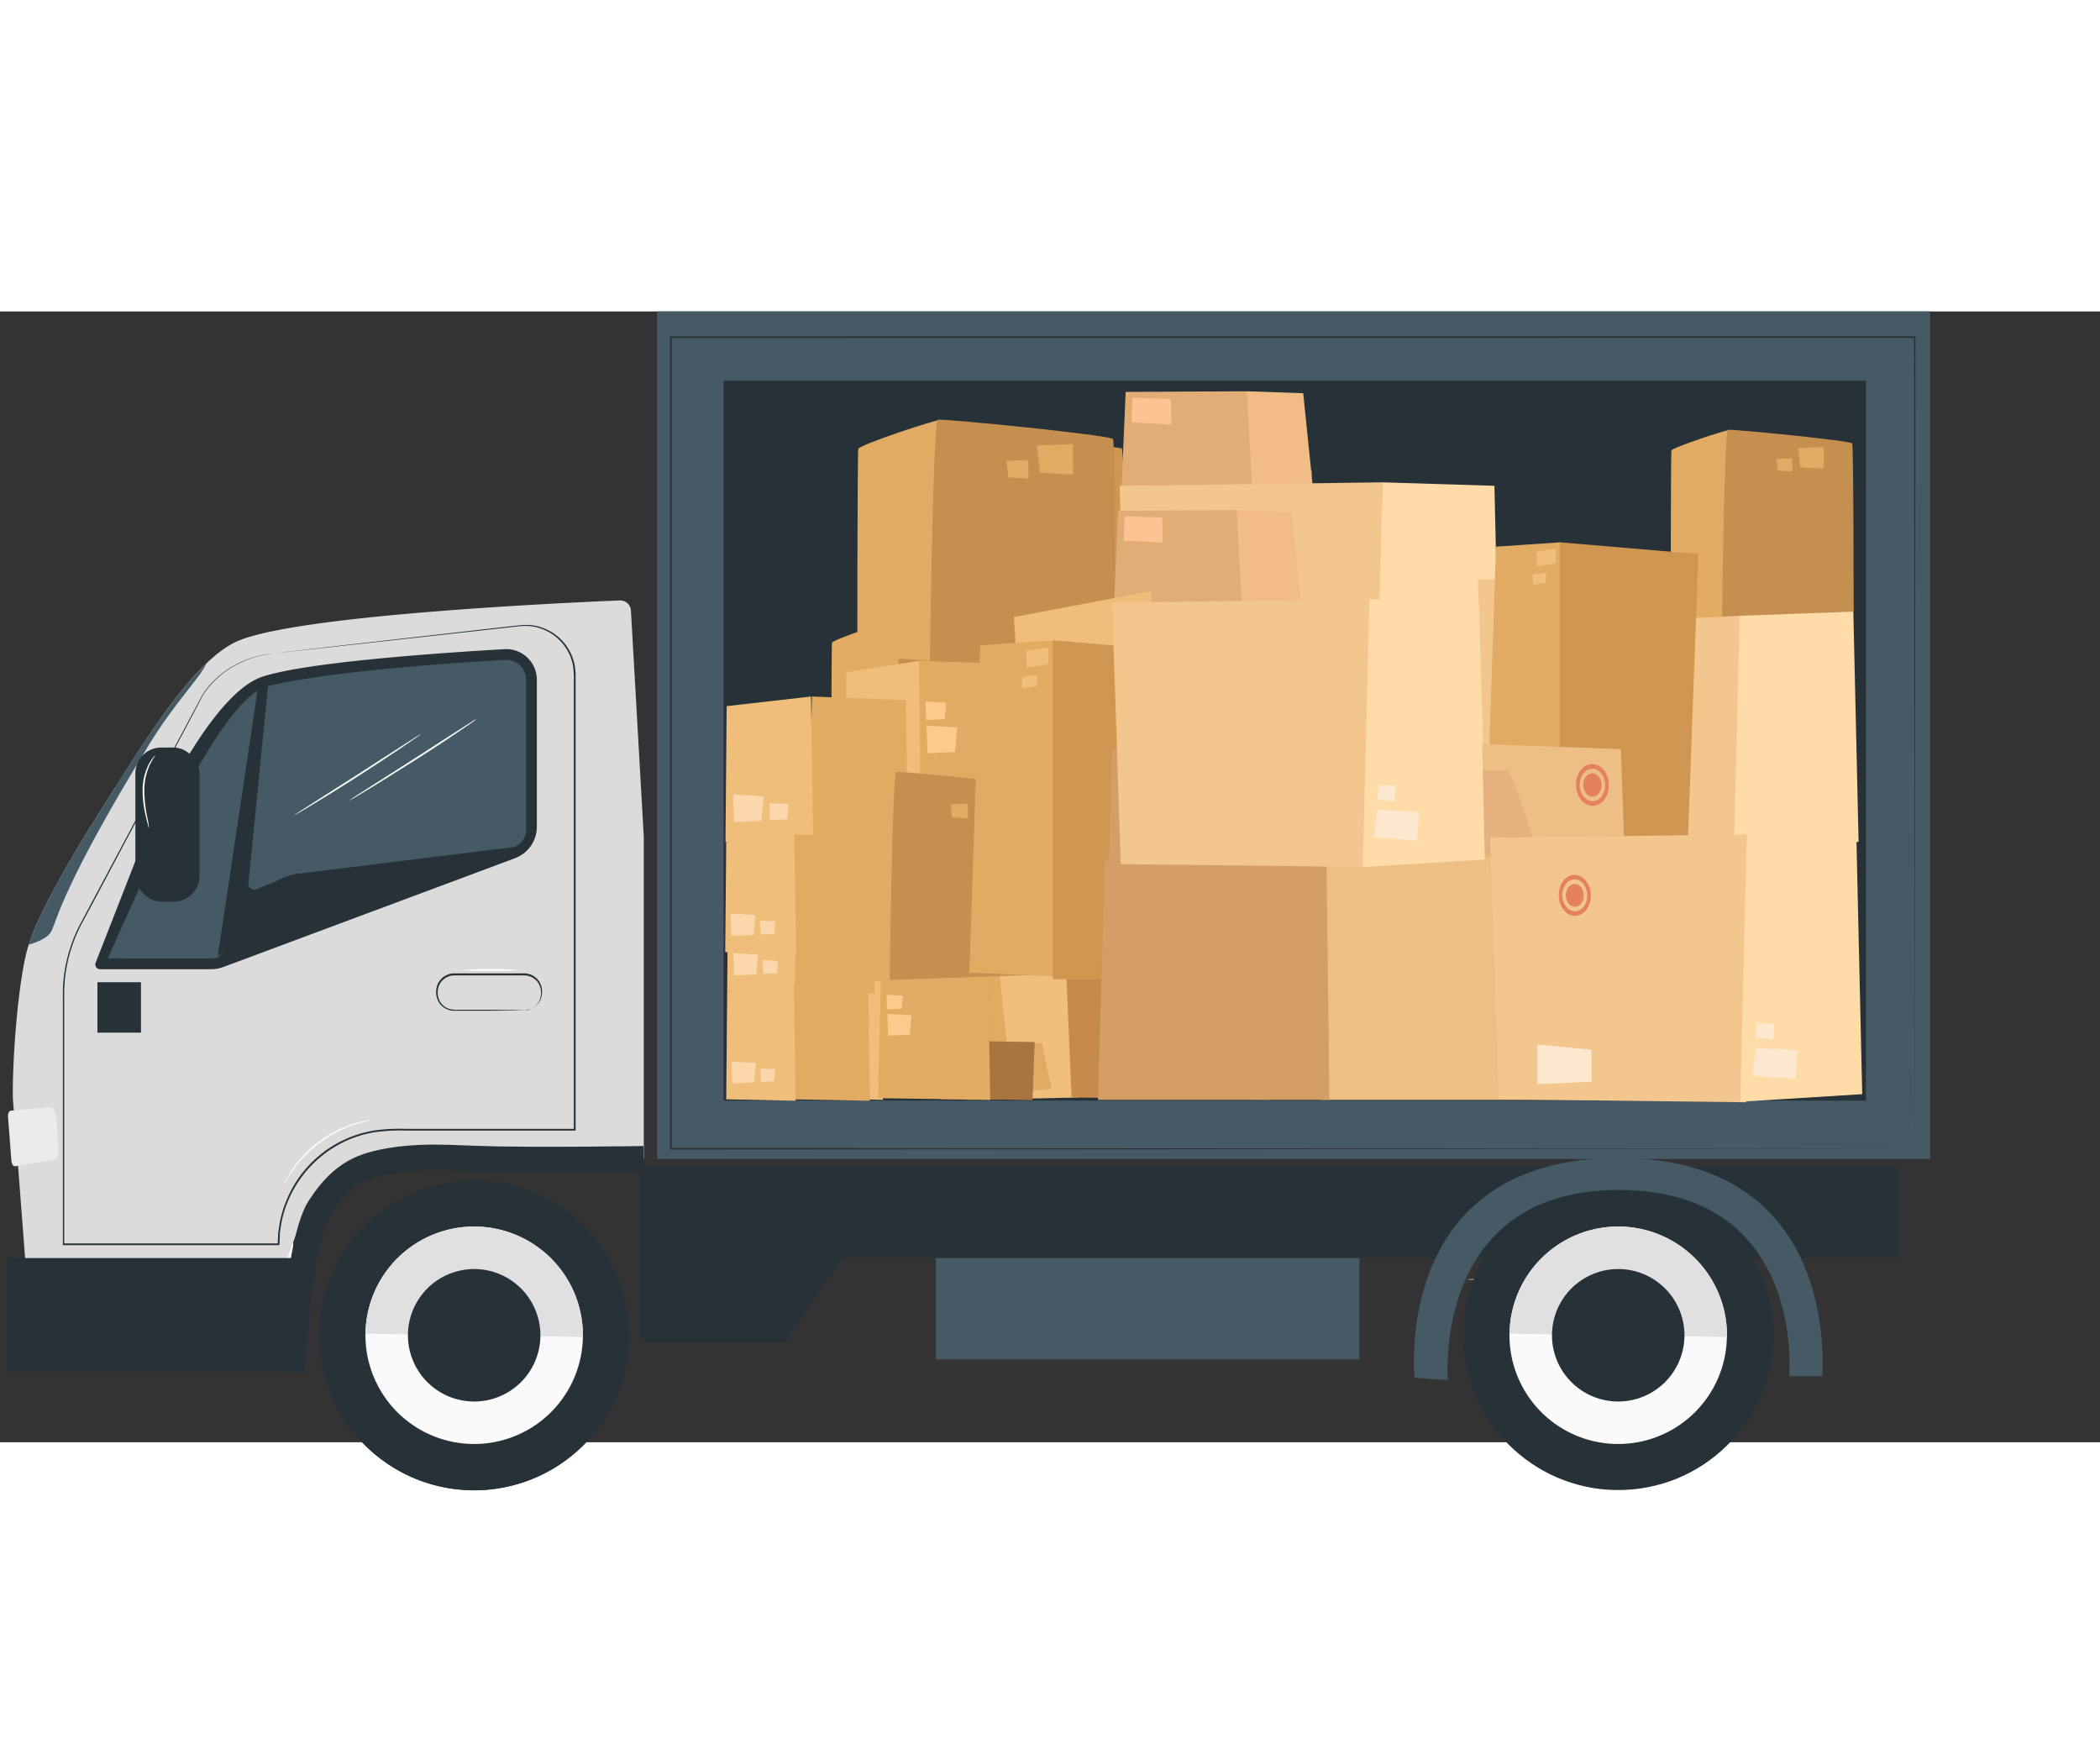 <?xml version="1.0" encoding="UTF-8" standalone="no"?>
<svg
   xmlns:dc="http://purl.org/dc/elements/1.1/"
   xmlns:cc="http://creativecommons.org/ns#"
   xmlns:rdf="http://www.w3.org/1999/02/22-rdf-syntax-ns#"
   xmlns:svg="http://www.w3.org/2000/svg"
   xmlns="http://www.w3.org/2000/svg"
   xmlns:sodipodi="http://sodipodi.sourceforge.net/DTD/sodipodi-0.dtd"
   xmlns:inkscape="http://www.inkscape.org/namespaces/inkscape"
   height="164.84"
   width="197.4"
   id="fe21feea-ef93-4569-b3ee-3bb4b224f687"
   data-name="Layer 1"
   viewBox="0 0 650 350"
   version="1.1"
   sodipodi:docname="van2.svg"
   inkscape:version="1.0 (4035a4fb49, 2020-05-01)">
  <rect x="0" y="0" width="650" height="350" fill="#333333" stroke="none"/>
  <defs
     id="defs717" />
  <sodipodi:namedview
     inkscape:document-rotation="0"
     pagecolor="#ffffff"
     bordercolor="#666666"
     borderopacity="1"
     objecttolerance="10"
     gridtolerance="10"
     guidetolerance="10"
     inkscape:pageopacity="0"
     inkscape:pageshadow="2"
     inkscape:window-width="3840"
     inkscape:window-height="2054"
     id="namedview715"
     showgrid="false"
     inkscape:zoom="3.005042"
     inkscape:cx="275.83345"
     inkscape:cy="231.56005"
     inkscape:window-x="2293"
     inkscape:window-y="-11"
     inkscape:window-maximized="1"
     inkscape:current-layer="fe21feea-ef93-4569-b3ee-3bb4b224f687"
     showguides="false" />
  <path
     d="m 144.38,102.66 c 0,0.15 -9.46,0.28 -21.13,0.28 -11.67,0 -21.13,-0.13 -21.13,-0.28 0,-0.15 9.46,-0.29 21.13,-0.29 11.67,0 21.13,0.13 21.13,0.29 z"
     fill="#e0e0e0"
     id="path24" />
  <rect
     x="118.84"
     y="112.5"
     width="7.15"
     height="15.08"
     fill="#e0e0e0"
     id="rect26" />
  <path
     d="m 144.38,133.51 c 0,0.16 -9.46,0.29 -21.13,0.29 -11.67,0 -21.13,-0.13 -21.13,-0.29 0,-0.16 9.46,-0.29 21.13,-0.29 11.67,0 21.13,0.13 21.13,0.29 z"
     fill="#e0e0e0"
     id="path28" />
  <rect
     x="118.84"
     y="143.36"
     width="7.15"
     height="15.08"
     fill="#e0e0e0"
     id="rect30" />
  <path
     d="m 144.38,164.36 c 0,0.16 -9.46,0.29 -21.13,0.29 -11.67,0 -21.13,-0.13 -21.13,-0.29 0,-0.16 9.46,-0.29 21.13,-0.29 11.67,0 21.13,0.17 21.13,0.29 z"
     fill="#e0e0e0"
     id="path32" />
  <rect
     x="118.84"
     y="173.33"
     width="7.15"
     height="15.08"
     fill="#e0e0e0"
     id="rect34" />
  <path
     d="m 144.38,194.33 c 0,0.16 -9.46,0.29 -21.13,0.29 -11.67,0 -21.13,-0.13 -21.13,-0.29 0,-0.16 9.46,-0.29 21.13,-0.29 11.67,0 21.13,0.13 21.13,0.29 z"
     fill="#e0e0e0"
     id="path36" />
  <rect
     x="118.84"
     y="203.42"
     width="7.15"
     height="15.08"
     fill="#e0e0e0"
     id="rect38" />
  <rect
     x="118.84"
     y="233.91"
     width="7.15"
     height="15.08"
     fill="#e0e0e0"
     id="rect40" />
  <path
     d="m 144.38,224.42 c 0,0.16 -9.46,0.29 -21.13,0.29 -11.67,0 -21.13,-0.13 -21.13,-0.29 0,-0.16 9.46,-0.28 21.13,-0.28 11.67,0 21.13,0.1 21.13,0.28 z"
     fill="#e0e0e0"
     id="path42" />
  <rect
     x="76.22"
     y="112.51"
     width="7.15"
     height="15.08"
     fill="#fafafa"
     id="rect48" />
  <path
     d="m 101.79,133.52 c 0,0.16 -9.46,0.29 -21.12,0.29 -11.66,0 -21.13,-0.13 -21.13,-0.29 0,-0.16 9.45,-0.29 21.13,-0.29 11.68,0 21.12,0.13 21.12,0.29 z"
     fill="#e0e0e0"
     id="path50" />
  <rect
     x="76.22"
     y="142.92"
     width="7.15"
     height="15.08"
     fill="#fafafa"
     id="rect52" />
  <path
     d="m 101.79,163.93 c 0,0.16 -9.46,0.28 -21.12,0.28 -11.66,0 -21.13,-0.12 -21.13,-0.28 0,-0.16 9.45,-0.29 21.13,-0.29 11.68,0 21.12,0.13 21.12,0.29 z"
     fill="#e0e0e0"
     id="path54" />
  <rect
     x="76.22"
     y="173.33"
     width="7.15"
     height="15.08"
     fill="#fafafa"
     id="rect56" />
  <path
     d="m 101.79,194.33 c 0,0.16 -9.46,0.29 -21.12,0.29 -11.66,0 -21.13,-0.13 -21.13,-0.29 0,-0.16 9.45,-0.29 21.13,-0.29 11.68,0 21.12,0.13 21.12,0.29 z"
     fill="#e0e0e0"
     id="path58" />
  <rect
     x="76.22"
     y="203.73"
     width="7.15"
     height="15.08"
     fill="#fafafa"
     id="rect60" />
  <path
     d="m 101.79,224.74 c 0,0.16 -9.46,0.29 -21.12,0.29 -11.66,0 -21.13,-0.13 -21.13,-0.29 0,-0.16 9.45,-0.29 21.13,-0.29 11.68,0 21.12,0.13 21.12,0.29 z"
     fill="#e0e0e0"
     id="path62" />
  <rect
     x="76.22"
     y="234.14"
     width="7.15"
     height="15.08"
     fill="#fafafa"
     id="rect64" />
  <path
     d="m 520.83,252.05 c 0,0.12 -7.45,0.22 -16.64,0.22 -9.19,0 -16.64,-0.1 -16.64,-0.22 0,-0.12 7.45,-0.23 16.64,-0.23 9.19,0 16.64,0.1 16.64,0.23 z"
     fill="#e0e0e0"
     id="path156" />
  <rect
     x="500.69"
     y="259.11"
     width="5.63"
     height="11.88"
     fill="#e0e0e0"
     id="rect158" />
  <path
     d="m 520.83,275.65 c 0,0.13 -7.45,0.23 -16.64,0.23 -9.19,0 -16.64,-0.1 -16.64,-0.23 0,-0.13 7.45,-0.23 16.64,-0.23 9.19,0 16.64,0.11 16.64,0.23 z"
     fill="#e0e0e0"
     id="path160" />
  <rect
     x="500.69"
     y="282.81"
     width="5.63"
     height="11.88"
     fill="#e0e0e0"
     id="rect162" />
  <rect
     x="500.69"
     y="306.81"
     width="5.63"
     height="11.88"
     fill="#e0e0e0"
     id="rect164" />
  <path
     d="m 520.83,299.35 c 0,0.12 -7.45,0.23 -16.64,0.23 -9.19,0 -16.64,-0.11 -16.64,-0.23 0,-0.12 7.45,-0.23 16.64,-0.23 9.19,0 16.64,0.12 16.64,0.23 z"
     fill="#e0e0e0"
     id="path166" />
  <path
     d="m 487.26,251.7 c 0,0.13 -7.45,0.23 -16.63,0.23 -9.18,0 -16.65,-0.1 -16.65,-0.23 0,-0.13 7.45,-0.22 16.65,-0.22 9.2,0 16.63,0.1 16.63,0.22 z"
     fill="#e0e0e0"
     id="path178" />
  <path
     d="m 487.26,275.65 c 0,0.13 -7.45,0.23 -16.63,0.23 -9.18,0 -16.65,-0.1 -16.65,-0.23 0,-0.13 7.45,-0.23 16.65,-0.23 9.2,0 16.63,0.11 16.63,0.23 z"
     fill="#e0e0e0"
     id="path182" />
  <rect
     x="467.12"
     y="283.05"
     width="5.63"
     height="11.88"
     fill="#fafafa"
     id="rect184" />
  <path
     d="m 487.26,299.6 c 0,0.12 -7.45,0.22 -16.63,0.22 -9.18,0 -16.65,-0.1 -16.65,-0.22 0,-0.12 7.45,-0.23 16.65,-0.23 9.2,0 16.63,0.1 16.63,0.23 z"
     fill="#e0e0e0"
     id="path186" />
  <rect
     x="467.12"
     y="307"
     width="5.63"
     height="11.88"
     fill="#fafafa"
     id="rect188" />
  <rect
     x="130.11"
     y="242.03"
     width="6.44"
     height="15.65"
     fill="#f5f5f5"
     id="rect194" />
  <rect
     x="130.11"
     y="303.3"
     width="6.44"
     height="15.65"
     fill="#f5f5f5"
     id="rect196" />
  <path
     d="m 153.15,263.83 c 0,0.14 -8.52,0.25 -19,0.25 -10.48,0 -19,-0.11 -19,-0.25 0,-0.14 8.52,-0.24 19,-0.24 10.48,0 19,0.11 19,0.24 z"
     fill="#f5f5f5"
     id="path198" />
  <rect
     x="130.11"
     y="272.9"
     width="6.44"
     height="15.65"
     fill="#f5f5f5"
     id="rect200" />
  <path
     d="m 153.15,294.7 c 0,0.13 -8.52,0.24 -19,0.24 -10.48,0 -19,-0.11 -19,-0.24 0,-0.13 8.52,-0.25 19,-0.25 10.48,0 19,0.11 19,0.25 z"
     fill="#f5f5f5"
     id="path202" />
  <rect
     x="160.28"
     y="242.03"
     width="6.44"
     height="15.65"
     fill="#e0e0e0"
     id="rect204" />
  <rect
     x="174.26"
     y="242.03"
     width="6.44"
     height="15.65"
     fill="#e0e0e0"
     id="rect206" />
  <rect
     x="160.28"
     y="301.44"
     width="6.44"
     height="15.65"
     fill="#e0e0e0"
     id="rect212" />
  <rect
     x="174.26"
     y="301.44"
     width="6.44"
     height="15.65"
     fill="#e0e0e0"
     id="rect214" />
  <rect
     x="109.7"
     y="225.95"
     width="82.43"
     height="3.41"
     fill="#e0e0e0"
     id="rect216" />
  <path
     d="m 187.25,229.68 c 0,0.13 -16,0.24 -35.77,0.24 -19.77,0 -35.78,-0.11 -35.78,-0.24 0,-0.13 16,-0.25 35.78,-0.25 19.78,0 35.77,0.11 35.77,0.25 z"
     fill="#ebebeb"
     id="path218" />
  <rect
     x="44.22"
     y="146.84"
     width="9.71"
     height="35.91"
     fill="#e0e0e0"
     id="rect226" />
  <rect
     x="22.78"
     y="198.41"
     width="9.77"
     height="20.6"
     fill="#ffffff"
     id="rect230" />
  <rect
     x="80.98"
     y="198.41"
     width="9.77"
     height="20.6"
     fill="#f5f5f5"
     id="rect234" />
  <path
     d="m 115.91,227.09 c 0,0.22 -12.92,0.39 -28.85,0.39 -15.93,0 -28.86,-0.17 -28.86,-0.39 0,-0.22 12.92,-0.39 28.86,-0.39 15.94,0 28.85,0.17 28.85,0.39 z"
     fill="#ebebeb"
     id="path236" />
  <rect
     x="80.98"
     y="239.3"
     width="9.77"
     height="20.6"
     fill="#f5f5f5"
     id="rect238" />
  <path
     d="m 115.91,267.99 c 0,0.21 -12.92,0.39 -28.85,0.39 -15.93,0 -28.86,-0.18 -28.86,-0.39 0,-0.21 12.92,-0.4 28.86,-0.4 15.94,0 28.85,0.18 28.85,0.4 z"
     fill="#ebebeb"
     id="path240" />
  <rect
     x="80.98"
     y="281.43"
     width="9.77"
     height="20.6"
     fill="#f5f5f5"
     id="rect242" />
  <rect
     x="22.78"
     y="239.93"
     width="9.77"
     height="20.6"
     fill="#ffffff"
     id="rect250" />
  <rect
     x="22.78"
     y="281.45"
     width="9.77"
     height="20.6"
     fill="#ffffff"
     id="rect254" />
  <rect
     x="289.69"
     y="283.24"
     width="131.08"
     height="41.1"
     fill="#455a64"
     id="rect294" />
  <polygon
     transform="translate(-9.62,-58.76)"
     points="252.46,377.73 270.4,351.73 597.21,351.73 597.21,323.4 207.7,323.4 207.7,377.73 "
     fill="#263238"
     id="polygon296" />
  <path
     d="m 195.29,92.6 a 3.33,3.33 0 0 0 -3.46,-3.15 c -17.68,0.73 -101.67,4.58 -118.94,12.88 -13.21,6.36 -27.7,30.1 -37.91,46.09 -7.32,11.46 -23.49,36.9 -26.76,49.91 -2.77,11 -4.44,33.88 -4.24,45.24 l 4.61,60.05 h 76.12 l 7.67,-19.84 a 33.48,33.48 0 0 1 31.26,-21.47 h 75.63 v -99.67 z"
     fill="#dbdbdb"
     id="path298" />
  <path
     d="m 63.87,108.98 c -10.47,10 -21,27 -28.89,39.44 -6.77,10.61 -21.14,33.2 -25.83,46.82 -0.08,0.25 -0.15,0.49 -0.24,0.74 2.32,-0.64 5.89,-2 7,-4.15 1.66,-3.33 3.81,-14.74 30.26,-57.81 8.05,-13.12 15.89,-20.78 17.7,-25.04 z"
     fill="#455a64"
     id="path300" />
  <path
     d="m 156.2,104.53 c -19.46,1.11 -61.65,4 -75.13,8.58 -17.56,6 -37.27,52.49 -38.2,54.53 l -13.29,34 a 1.48,1.48 0 0 0 1.41,1.95 h 34.33 a 11,11 0 0 0 3.8,-0.68 l 90.26,-33.67 a 10.42,10.42 0 0 0 6.79,-9.78 V 114 a 9.47,9.47 0 0 0 -9.97,-9.47 z"
     fill="#263238"
     id="path302" />
  <path
     d="m 33.38,200.24 c 0,0 12.74,-28.55 17,-37.88 6.46,-14.12 21.55,-43 31.74,-46.1 9.37,-2.81 36.31,-6.24 74.24,-8.41 h 0.36 a 6.15,6.15 0 0 1 6.13,6.15 v 46.51 a 5.64,5.64 0 0 1 -3.66,5.26 L 92.48,174 a 18.55,18.55 0 0 0 -13.21,8.24 l -11.56,17.63 a 6.21,6.21 0 0 1 -2.13,0.38 z"
     fill="#455a64"
     id="path304" />
  <path
     d="m 90.09,174.52 -22.71,25.26 12.55,-83.87 3.14,-1.08 -6.17,62.13 a 1.82,1.82 0 0 0 2.5,1.87 z"
     fill="#263238"
     id="path306" />
  <path
     d="m 2.49,249.39 c -0.08,-1.09 0.29,-2 0.84,-2 l 12.16,-1.15 c 1,-0.09 1.94,1.79 2.06,4 l 0.54,9.33 c 0.09,1.5 -0.36,2.77 -1,2.88 l -12.4,2.14 c -0.56,0.1 -1.09,-0.73 -1.17,-1.83 z"
     fill="#ebebeb"
     id="path308" />
  <rect
     x="2.48"
     y="292.98"
     width="87.62"
     height="35.13"
     fill="#263238"
     id="rect310" />
  <circle
     cx="134.482"
     cy="322.3"
     r="47.94"
     transform="rotate(-2.2)"
     fill="#263238"
     id="circle312" />
  <path
     d="m 98.85,316.07 c 0,0.05 0,0.09 0,0.13 a 47.935,47.935 0 1 0 95.86,1.38 c 0,0 0,-0.08 0,-0.12 z"
     fill="#263238"
     id="path314" />
  <path
     d="m 113.12,316.4 a 33.65,33.65 0 1 0 34.13,-33.16 33.65,33.65 0 0 0 -34.13,33.16 z"
     fill="#fafafa"
     id="path316" />
  <path
     d="m 147.25,283.24 a 33.65,33.65 0 0 0 -34.13,33.16 l 67.3,1 a 33.65,33.65 0 0 0 -33.17,-34.16 z"
     fill="#e0e0e0"
     id="path318" />
  <path
     d="m 126.27,316.59 a 20.5,20.5 0 1 0 20.79,-20.2 20.51,20.51 0 0 0 -20.79,20.2 z"
     fill="#263238"
     id="path320" />
  <rect
     x="41.9"
     y="134.98"
     width="19.87"
     height="47.69"
     rx="7.98"
     fill="#263238"
     id="rect322" />
  <rect
     x="30.15"
     y="207.61"
     width="13.48"
     height="15.61"
     fill="#263238"
     id="rect324" />
  <path
     d="m 84.38,105.88 1.2,-0.16 3.51,-0.41 13.59,-1.57 50.7,-5.77 c 2.71,-0.29 5.46,-0.65 8.31,-0.9 a 15.51,15.51 0 0 1 4.34,0.28 16.73,16.73 0 0 1 4.17,1.58 15.49,15.49 0 0 1 6.31,6.56 14.62,14.62 0 0 1 1.45,4.51 17.4,17.4 0 0 1 0.21,2.4 v 2.41 c 0,12.91 0,26.77 0,41.46 0,29.38 0,62.06 0,97 v 0.26 h -52.63 a 57.12,57.12 0 0 0 -9,0.43 35.06,35.06 0 0 0 -8.67,2.42 35.61,35.61 0 0 0 -19,19.65 27.31,27.31 0 0 0 -1.1,3.27 27.93,27.93 0 0 0 -0.76,3.35 l -0.26,1.7 -0.13,0.85 v 0.85 l -0.09,1.71 v 0.86 0.1 c 0.23,-0.22 -0.31,0.34 -0.27,0.28 h -66.8 v -0.25 c 0,-15.07 0,-29.6 0,-43.48 q 0,-10.41 0,-20.33 0,-4.95 0,-9.78 c 0,-1.61 0,-3.2 0,-4.79 0,-1.59 0.15,-3.17 0.34,-4.73 a 47.45,47.45 0 0 1 5.66,-17.22 l 8,-15 14.16,-26.56 11.53,-21.62 2.43,-4.55 c 0.4,-0.72 0.74,-1.45 1.17,-2.13 a 19.6,19.6 0 0 1 1.34,-1.91 28.22,28.22 0 0 1 6.07,-5.64 30.47,30.47 0 0 1 10.37,-4.51 26.3,26.3 0 0 1 3.86,-0.63 l -1,0.15 c -0.64,0.1 -1.61,0.27 -2.86,0.56 a 30.72,30.72 0 0 0 -10.3,4.56 28.43,28.43 0 0 0 -6,5.63 19.38,19.38 0 0 0 -1.33,1.9 c -0.41,0.67 -0.76,1.4 -1.15,2.13 l -2.37,4.57 -11.47,21.59 -14.1,26.59 q -3.82,7.23 -8,15 a 47.1,47.1 0 0 0 -5.6,17.09 c -0.18,1.55 -0.29,3.11 -0.33,4.69 -0.04,1.58 0,3.18 0,4.78 q 0,4.83 0,9.78 0,9.92 0,20.33 c 0,13.88 0,28.41 0,43.48 l -0.24,-0.24 h 66.59 c 0.07,-0.05 -0.48,0.48 -0.25,0.24 v -0.11 -0.86 l 0.09,-1.74 0.05,-0.86 0.12,-0.86 0.27,-1.73 a 28.76,28.76 0 0 1 0.77,-3.4 27.51,27.51 0 0 1 1.11,-3.32 35.48,35.48 0 0 1 28.05,-22.4 57.27,57.27 0 0 1 9,-0.43 h 52.42 l -0.25,0.25 c 0,-34.9 0,-67.58 0,-97 0,-14.69 0,-28.55 0,-41.46 a 28.62,28.62 0 0 0 -0.21,-4.75 14.3,14.3 0 0 0 -1.4,-4.41 15.15,15.15 0 0 0 -6.15,-6.4 16.11,16.11 0 0 0 -4.07,-1.55 15.23,15.23 0 0 0 -4.25,-0.29 c -2.82,0.24 -5.59,0.6 -8.29,0.89 l -50.69,5.61 -13.6,1.49 -3.52,0.37 z"
     fill="#263238"
     id="path326" />
  <path
     d="m 162.25,216.4 c 0,0 0.27,0 0.78,-0.12 a 5.33,5.33 0 0 0 2.06,-0.82 5.26,5.26 0 0 0 2.09,-2.72 6,6 0 0 0 0.27,-2.16 5.39,5.39 0 0 0 -0.61,-2.32 5.18,5.18 0 0 0 -4.51,-2.75 h -6.6 -15.12 a 5.11,5.11 0 0 0 -5.08,4.55 5.77,5.77 0 0 0 0.62,3.45 5.27,5.27 0 0 0 2.51,2.23 7.91,7.91 0 0 0 3.25,0.39 h 3.21 5.75 l 8.33,0.08 2.26,0.05 a 3.71,3.71 0 0 1 0.79,0.05 6.93,6.93 0 0 1 -0.79,0 l -2.26,0.05 -8.33,0.08 h -5.75 -3.21 c -0.55,0 -1.09,0 -1.69,0 a 5.87,5.87 0 0 1 -1.74,-0.4 5.62,5.62 0 0 1 -2.75,-2.42 6.21,6.21 0 0 1 -0.7,-3.75 5.63,5.63 0 0 1 5.58,-5 h 15.12 6.61 a 5.56,5.56 0 0 1 4.82,3 5.67,5.67 0 0 1 0.61,2.49 6.11,6.11 0 0 1 -0.32,2.25 5.45,5.45 0 0 1 -2.26,2.8 5.15,5.15 0 0 1 -2.15,0.75 3.37,3.37 0 0 1 -0.79,0.24 z"
     fill="#263238"
     id="path328" />
  <path
     d="m 160.38,203.84 a 73.3,73.3 0 0 1 -8.58,0.25 73.2,73.2 0 0 1 -8.57,-0.25 71.79,71.79 0 0 1 8.57,-0.26 71.89,71.89 0 0 1 8.58,0.26 z"
     fill="#ffffff"
     id="path330" />
  <path
     d="m 94.08,328.4 -8,-0.58 c 2.09,-28.65 5.15,-45.79 9.36,-52.4 8.08,-12.7 16.11,-15 25,-16.51 8.28,-1.41 16.64,-1.07 24.72,-0.75 l 2,0.08 c 16.68,0.65 51.62,0.07 52,0.07 l 0.14,8 c -0.35,0 -35.52,0.59 -52.42,-0.07 l -2,-0.08 c -7.67,-0.3 -15.6,-0.63 -23.05,0.65 -8,1.36 -13.25,2.9 -19.62,12.92 -1.93,3.02 -5.55,13.38 -8.13,48.67 z"
     fill="#263238"
     id="path332" />
  <rect
     x="203.42"
     y="0"
     width="393.98"
     height="262.32"
     fill="#455a64"
     id="rect334" />
  <path
     d="m 592.67,259.17 c 0,-1.69 -0.08,-97.9 -0.2,-251.2 l 0.2,0.2 -385,0.06 v 0 l 0.26,-0.26 c 0,89.29 0,174.28 0,251.2 l -0.23,-0.24 385,0.24 -385,0.24 h -0.32 v -0.24 c 0,-76.92 0,-161.91 0,-251.2 v -0.26 h 0.29 385 0.21 v 0.21 C 592.76,161.24 592.68,257.49 592.67,259.17 Z"
     fill="#263238"
     id="path336" />
  <path
     d="m 147.38,126.24 c 0,0 -0.11,0.12 -0.36,0.31 l -1.1,0.8 c -1,0.68 -2.37,1.64 -4.12,2.83 -3.49,2.36 -8.35,5.58 -13.77,9 -5.42,3.42 -10.37,6.54 -14,8.73 -1.81,1.09 -3.27,2 -4.29,2.56 l -1.19,0.67 a 2.22,2.22 0 0 1 -0.43,0.2 c 0,0 0.12,-0.12 0.38,-0.29 l 1.13,-0.76 4.2,-2.69 13.89,-8.86 13.85,-8.92 4.2,-2.69 1.16,-0.72 a 2.73,2.73 0 0 1 0.45,-0.17 z"
     fill="#fafafa"
     id="path346" />
  <path
     d="m 130.32,130.78 c 0,0 -0.12,0.12 -0.36,0.31 -0.24,0.19 -0.67,0.48 -1.11,0.79 -1,0.68 -2.37,1.65 -4.11,2.83 -3.49,2.37 -8.35,5.58 -13.77,9.06 -5.42,3.48 -10.37,6.54 -14,8.73 -1.8,1.09 -3.27,2 -4.29,2.55 l -1.18,0.67 c -0.27,0.15 -0.42,0.22 -0.43,0.2 a 2,2 0 0 1 0.38,-0.29 l 1.13,-0.75 4.2,-2.7 13.89,-8.85 c 5.37,-3.47 10.24,-6.6 13.85,-8.92 l 4.2,-2.7 1.16,-0.71 a 1.91,1.91 0 0 1 0.44,-0.22 z"
     fill="#fafafa"
     id="path348" />
  <path
     d="m 46.13,159.89 a 3.49,3.49 0 0 1 -0.31,-0.88 c -0.16,-0.57 -0.38,-1.41 -0.62,-2.45 a 35.55,35.55 0 0 1 -1.06,-8.3 17.82,17.82 0 0 1 1.91,-8.14 11.83,11.83 0 0 1 1.41,-2.12 c 0.39,-0.45 0.64,-0.67 0.67,-0.65 a 30.68,30.68 0 0 0 -1.75,2.94 19.34,19.34 0 0 0 -1.71,8 43.46,43.46 0 0 0 0.9,8.22 26,26 0 0 1 0.56,3.38 z"
     fill="#fafafa"
     id="path350" />
  <path
     d="m 115,250.24 c 0,0.11 -1.92,0.39 -4.92,1.35 a 39.38,39.38 0 0 0 -5.1,2.07 42.68,42.68 0 0 0 -5.76,3.5 41.07,41.07 0 0 0 -5.06,4.45 37.58,37.58 0 0 0 -3.51,4.25 c -1.82,2.57 -2.66,4.34 -2.76,4.29 a 7.71,7.71 0 0 1 0.56,-1.26 15,15 0 0 1 0.76,-1.42 c 0.33,-0.54 0.67,-1.17 1.14,-1.82 a 34.13,34.13 0 0 1 3.46,-4.37 39.73,39.73 0 0 1 5.1,-4.54 38.76,38.76 0 0 1 5.86,-3.51 34.72,34.72 0 0 1 5.21,-2 c 0.75,-0.25 1.46,-0.39 2.07,-0.54 a 15.1,15.1 0 0 1 1.58,-0.3 7.27,7.27 0 0 1 1.37,-0.15 z"
     fill="#fafafa"
     id="path354" />
  <circle
     cx="487.842"
     cy="336.614"
     r="47.94"
     transform="rotate(-2.29)"
     fill="#263238"
     id="circle356" />
  <path
     d="m 467.22,316.4 a 33.65,33.65 0 1 0 34.16,-33.16 33.65,33.65 0 0 0 -34.16,33.16 z"
     fill="#fafafa"
     id="path360" />
  <path
     d="m 501.38,283.24 a 33.65,33.65 0 0 0 -34.13,33.16 l 67.3,1 a 33.65,33.65 0 0 0 -33.17,-34.16 z"
     fill="#e0e0e0"
     id="path362" />
  <path
     d="m 480.38,316.59 a 20.5,20.5 0 1 0 20.79,-20.2 20.51,20.51 0 0 0 -20.79,20.2 z"
     fill="#263238"
     id="path364" />
  <path
     d="m 437.85,330.02 c 0,0 -7.3,-68 63.16,-68 65,0 63.56,58.48 63,67.53 h -10.2 c 0,0 5.2,-57.64 -52.75,-57.64 -57.95,0 -52.9,58.81 -52.9,58.81 0,0 -4.33,-0.21 -10.31,-0.7 z"
     fill="#455a64"
     id="path366" />
  <rect
     id="rect368"
     fill="#263238"
     height="222.77"
     width="353.58"
     y="21.47"
     x="223.98" />
  <g
     id="parcels"
     transform="translate(-9.953,-59.093)">
    <g
       id="g2384">
      <polygon
         points="338.14,124.97 314.79,126.55 311.36,230.1 342.23,231.43 "
         fill="#e1ab63"
         id="polygon370" />
      <polygon
         points="337.75,124.97 387.62,129.21 383.86,232.18 337.75,232.18 "
         fill="#cf9652"
         id="polygon374" />
      <polygon
         points="341.11,209.49 407.81,211.23 406.23,270.32 343.68,269.57 "
         fill="#c68a4a"
         id="polygon398" />
      <polygon
         points="407.04,211.21 407.81,211.23 407.76,213.01 378.52,244.06 341.16,210.6 341.11,209.49 342.2,209.52 378.52,242.9 "
         fill="#b88248"
         id="polygon414" />
      <polygon
         points="337.3,112.73 313.95,114.31 310.51,217.86 341.39,219.19 "
         fill="#e1ab63"
         id="polygon438" />
      <polygon
         points="336.9,112.73 386.78,116.97 383.02,219.94 336.9,219.94 "
         fill="#cf9652"
         id="polygon442" />
      <path
         d="m 331.76,218.52 c 0,0 0,-58.34 -0.53,-59.33 -0.53,-0.99 -42.49,-5.16 -43.81,-4.82 -1.32,0.34 -2.11,65.81 -2.11,65.81 z"
         fill="#c58f50"
         id="path450" />
      <polygon
         points="340.27,197.25 406.97,198.99 405.39,258.08 342.84,257.33 "
         fill="#c68a4a"
         id="polygon466" />
      <polygon
         points="406.2,198.97 406.97,198.99 406.92,200.77 377.68,231.82 340.32,198.36 340.27,197.25 341.36,197.28 377.68,230.66 "
         fill="#b88248"
         id="polygon482" />
      <path
         d="m 342.87,229.53 a 51.5,51.5 0 0 0 -12,8.95 l 0.44,-18.18 41.7,1.34 0.07,4.17 c -8.81,-2.99 -19.68,-1.97 -30.21,3.72 z"
         fill="#d29957"
         id="path530" />
      <polygon
         points="361.67,212.84 343.19,214.63 343.82,245.04 361.85,245.37 "
         fill="#bf724d"
         id="polygon600" />
      <polygon
         points="403.64,245.27 404.4,245.29 404.35,247.03 375.73,277.42 339.17,244.67 339.12,243.58 340.19,243.61 375.73,276.28 "
         fill="#b88248"
         id="polygon630" />
    </g>
    <g
       id="g2346">
      <g
         id="g2350">
        <path
           d="m 267.24,221 c 0,0 0,-58.34 0.24,-59.37 0.24,-1.03 19.68,-7.43 20.29,-7.17 0.61,0.26 1,65.7 1,65.7 z"
           fill="#e1ab63"
           id="path448" />
      </g>
      <rect
         x="450.84"
         y="142.08"
         width="10.31"
         height="21.74"
         fill="#e0e0e0"
         id="rect88" />
      <rect
         x="389.39"
         y="98.27"
         width="10.31"
         height="21.74"
         fill="#fafafa"
         id="rect106" />
      <path
         d="m 426.26,128.55 c 0,0.23 -13.64,0.41 -30.46,0.41 -16.82,0 -30.46,-0.18 -30.46,-0.41 0,-0.23 13.64,-0.42 30.46,-0.42 16.82,0 30.46,0.19 30.46,0.42 z"
         fill="#e0e0e0"
         id="path108" />
      <rect
         x="389.39"
         y="142.1"
         width="10.31"
         height="21.74"
         fill="#fafafa"
         id="rect110" />
      <polygon
         points="329.32,128.31 336.43,127.3 336.31,132.55 329.44,133.69 "
         fill="#eebe7a"
         id="polygon432" />
      <polygon
         points="328,136.58 332.85,135.89 332.77,139.48 328.08,140.26 "
         fill="#eebe7a"
         id="polygon434" />
      <polygon
         points="328.48,116.07 335.59,115.06 335.46,120.31 328.6,121.45 "
         fill="#eebe7a"
         id="polygon500" />
      <polygon
         points="327.15,124.34 332.01,123.65 331.93,127.24 327.24,128.02 "
         fill="#eebe7a"
         id="polygon502" />
      <polygon
         points="344.02,155.95 347.29,100.03 357.24,101.47 361.26,150.43 "
         fill="#cf9652"
         id="polygon506" />
      <path
         d="m 275.3,175.08 c 0,0 0,-72.17 0.31,-73.44 0.31,-1.27 24.33,-9.2 25.09,-8.87 0.76,0.33 1.21,81.28 1.21,81.28 z"
         fill="#e1ab63"
         id="path508" />
      <path
         d="m 355.12,172 c 0,0 0,-72.17 -0.65,-73.4 -0.65,-1.23 -52.56,-6.38 -54.19,-6 -1.63,0.38 -2.61,81.42 -2.61,81.42 z"
         fill="#c58f50"
         id="path510" />
      <polygon
         points="394.38,147.94 394.15,106.81 370.79,109.07 371.58,147.52 "
         fill="#bf724d"
         id="polygon512" />
      <path
         d="m 406.73,107.67 9.14,0.62 c 0,7.18 -0.35,30.8 -0.47,39.37 l -12.61,0.16 z"
         fill="#eebe7a"
         id="path514" />
      <polygon
         points="330.92,100.59 342.06,100.13 342.1,109.59 331.87,109 "
         fill="#e1ab63"
         id="polygon554" />
      <polygon
         points="321.46,105.33 328.27,105.05 328.3,110.83 322.04,110.47 "
         fill="#e1ab63"
         id="polygon556" />
      <path
         d="m 405.62,118.93 1.11,-11.26 9.14,0.62 c 0,1.23 0,3 0,5 -3.29,0.27 -6.87,2.26 -10.25,5.64 z"
         fill="#e1ab63"
         id="path560" />
      <polygon
         points="395.89,117.27 395.73,83.8 413.33,84.4 416.49,115.29 "
         fill="#f2bc86"
         id="polygon564" />
      <polygon
         points="397.72,117.27 395.89,83.8 358.37,84 357.04,115.26 "
         fill="#e0ad77"
         id="polygon566" />
      <polygon
         points="359.21,195.76 356.5,113.06 437.9,111.99 437.5,196.7 "
         fill="#f3c68e"
         id="polygon568" />
      <polygon
         points="474.36,194.29 472.51,113.06 437.9,111.99 435.78,196.7 "
         fill="#ffdba7"
         id="polygon570" />
      <polygon
         points="372.49,94.09 360.2,93.42 360.47,85.8 372.36,86.2 "
         fill="#fdc493"
         id="polygon590" />
      <polygon
         points="392.74,153.33 392.57,120.57 409.8,121.16 412.89,151.39 "
         fill="#f2bc86"
         id="polygon680" />
      <polygon
         points="394.52,153.33 392.74,120.57 356.01,120.77 354.71,151.37 "
         fill="#e0ad77"
         id="polygon682" />
      <polygon
         points="369.83,130.64 357.81,129.99 358.07,122.53 369.7,122.93 "
         fill="#fdc493"
         id="polygon710" />
      <polygon
         points="371.93,220 366.14,145.67 323.78,153.69 327.87,220.93 "
         fill="#eebe7a"
         id="polygon516" />
    </g>
    <g
       id="g2162"
       class="1">
      <path
         d="m 326.71,191.05 c 0,0.14 -13.51,3 -30.22,6.36 -16.71,3.36 -30.3,6 -30.33,5.86 -0.03,-0.14 13.5,-3 30.22,-6.37 16.72,-3.37 30.3,-5.99 30.33,-5.85 z"
         fill="#fafafa"
         id="path344" />
      <polygon
         points="326.27,172.59 334.31,173.75 337.56,213.33 323.63,217.8 "
         fill="#cf9652"
         id="polygon372" />
      <path
         d="m 268.08,233.26 c 0,0 0,-58.34 0.24,-59.37 0.24,-1.03 19.68,-7.43 20.29,-7.17 0.61,0.26 1,65.7 1,65.7 z"
         fill="#e1ab63"
         id="path380" />
      <path
         d="m 332.6,230.76 c 0,0 0,-58.34 -0.53,-59.33 -0.53,-0.99 -42.49,-5.16 -43.81,-4.82 -1.32,0.34 -2.11,65.81 -2.11,65.81 z"
         fill="#c58f50"
         id="path382" />
      <polygon
         points="341.51,209.49 307.26,215.97 310.57,270.32 346.19,269.57 "
         fill="#eebe7a"
         id="polygon392" />
      <polygon
         points="327.45,253.24 334.28,252.25 337.35,266.83 326.46,267.95 "
         fill="#e1ab63"
         id="polygon394" />
      <polygon
         points="313.55,228.7 320.75,229.36 323.99,259.84 312.51,257.85 "
         fill="#e1ab63"
         id="polygon396" />
      <polygon
         points="283.51,226.94 317.22,228.02 317.95,270.32 282.46,269.79 "
         fill="#e1ab63"
         id="polygon402" />
      <path
         d="m 316.24,251.37 a 51,51 0 0 0 -5.46,-23.55 l 6.44,0.2 0.73,42.3 -5.06,-0.08 a 53,53 0 0 0 3.35,-18.87 z"
         fill="#d29957"
         id="path404" />
      <path
         d="m 292.82,234.4 a 42,42 0 0 0 -9.67,7.23 l 0.36,-14.69 33.71,1.06 0.06,3.37 c -7.15,-2.37 -15.95,-1.58 -24.46,3.03 z"
         fill="#d29957"
         id="path406" />
      <polygon
         points="265.31,229.76 283.51,226.94 284.01,270.32 265.04,269.79 "
         fill="#eebe7a"
         id="polygon408" />
      <polygon
         points="302.91,251.54 331.98,252.08 331.29,270.32 302.12,270.09 "
         fill="#c58f50"
         id="polygon410" />
      <polygon
         points="331.98,252.08 331.29,270.32 302.12,270.09 302.35,264.73 315.46,264.83 315.95,251.78 "
         fill="#a87440"
         id="polygon412" />
      <polygon
         points="339.23,214.85 339.33,222.08 331.41,222.45 330.62,216.09 "
         fill="#fbd7ab"
         id="polygon416" />
      <polygon
         points="293.08,243.58 292.53,249.73 285.64,250.04 285.41,243.14 "
         fill="#fbca8c"
         id="polygon418" />
      <polygon
         points="290.32,237.37 289.95,241.52 285.3,241.73 285.15,237.07 "
         fill="#fbca8c"
         id="polygon424" />
      <polygon
         points="322.04,172.67 322.07,180.32 313.8,179.84 313.03,173.04 "
         fill="#e1ab63"
         id="polygon426" />
      <polygon
         points="310.9,176.65 310.92,181.32 305.86,181.03 305.39,176.87 "
         fill="#e1ab63"
         id="polygon428" />
      <polygon
         points="315.31,253.43 314.99,257.85 310.13,257.42 309.98,253.47 "
         fill="#e1ab63"
         id="polygon430" />
      <polygon
         points="340.67,197.25 306.43,203.73 309.73,258.08 345.35,257.33 "
         fill="#eebe7a"
         id="polygon460" />
      <polygon
         points="326.61,241 333.44,240 336.51,254.59 325.62,255.71 "
         fill="#e1ab63"
         id="polygon462" />
      <polygon
         points="312.71,216.46 319.91,217.12 323.15,247.6 311.67,245.62 "
         fill="#e1ab63"
         id="polygon464" />
      <polygon
         points="282.67,214.7 316.38,215.78 317.11,258.08 281.62,257.55 "
         fill="#e1ab63"
         id="polygon470" />
      <path
         d="m 315.4,239.13 a 51,51 0 0 0 -5.46,-23.55 l 6.44,0.2 0.73,42.3 -5.06,-0.08 a 53,53 0 0 0 3.35,-18.87 z"
         fill="#d29957"
         id="path472" />
      <path
         d="m 292,222.16 a 42.26,42.26 0 0 0 -9.67,7.23 l 0.36,-14.69 33.71,1.08 0.06,3.37 c -7.17,-2.41 -15.97,-1.6 -24.46,3.01 z"
         fill="#d29957"
         id="path474" />
      <polygon
         points="264.46,217.53 282.67,214.7 283.17,258.08 264.2,257.55 "
         fill="#eebe7a"
         id="polygon476" />
      <polygon
         points="302.07,239.3 331.14,239.84 330.45,258.08 301.28,257.85 "
         fill="#c58f50"
         id="polygon478" />
      <polygon
         points="331.14,239.84 330.45,258.08 301.28,257.85 301.51,252.49 314.62,252.6 315.11,239.54 "
         fill="#a87440"
         id="polygon480" />
      <polygon
         points="338.39,202.61 338.49,209.84 330.57,210.21 329.78,203.85 "
         fill="#fbd7ab"
         id="polygon484" />
      <polygon
         points="292.24,231.34 291.69,237.49 284.8,237.8 284.57,230.9 "
         fill="#fbca8c"
         id="polygon486" />
      <polygon
         points="289.48,225.13 289.11,229.28 284.46,229.49 284.31,224.84 "
         fill="#fbca8c"
         id="polygon492" />
      <polygon
         points="314.47,241.19 314.14,245.61 309.29,245.18 309.14,241.22 "
         fill="#e1ab63"
         id="polygon498" />
      <polygon
         points="331.56,169.44 340.47,170.26 344.47,207.96 330.27,205.51 "
         fill="#e1ab63"
         id="polygon520" />
      <polygon
         points="294.4,167.26 336.09,168.6 337,220.93 293.1,220.26 "
         fill="#e1ab63"
         id="polygon526" />
      <path
         d="m 334.88,197.49 a 63,63 0 0 0 -6.75,-29.14 l 8,0.25 0.91,52.33 -6.26,-0.1 a 65.7,65.7 0 0 0 4.1,-23.34 z"
         fill="#d29957"
         id="path528" />
      <polygon
         points="271.88,170.76 294.4,167.26 295.01,220.93 271.55,220.26 "
         fill="#eebe7a"
         id="polygon532" />
      <polygon
         points="318.39,197.69 354.36,198.36 353.5,220.93 317.42,220.64 "
         fill="#c58f50"
         id="polygon534" />
      <polygon
         points="354.36,198.36 353.5,220.93 317.42,220.64 317.7,214.01 333.92,214.14 334.53,197.99 "
         fill="#a87440"
         id="polygon536" />
      <polygon
         points="306.23,187.84 305.55,195.45 297.03,195.84 296.75,187.3 "
         fill="#fbca8c"
         id="polygon542" />
      <polygon
         points="302.82,180.17 302.36,185.3 296.61,185.56 296.42,179.8 "
         fill="#fbca8c"
         id="polygon552" />
      <polygon
         points="333.73,200.03 333.33,205.5 327.32,204.97 327.14,200.07 "
         fill="#e1ab63"
         id="polygon558" />
      <polygon
         points="324.59,207.47 332.47,208.61 335.65,247.34 322.01,251.71 "
         fill="#cf9652"
         id="polygon594" />
      <polygon
         points="339.51,243.58 306,249.93 309.23,303.12 344.09,302.38 "
         fill="#eebe7a"
         id="polygon608" />
      <polygon
         points="325.75,286.4 332.44,285.43 335.44,299.7 324.79,300.8 "
         fill="#e1ab63"
         id="polygon610" />
      <polygon
         points="312.15,262.39 319.2,263.03 322.37,292.86 311.13,290.92 "
         fill="#e1ab63"
         id="polygon612" />
      <polygon
         points="339.12,243.58 404.4,245.29 402.85,303.12 341.64,302.38 "
         fill="#c68a4a"
         id="polygon614" />
      <path
         d="m 314.78,284.57 a 49.85,49.85 0 0 0 -5.34,-23.05 l 6.3,0.2 0.72,41.4 -5,-0.08 a 52,52 0 0 0 3.32,-18.47 z"
         fill="#d29957"
         id="path620" />
      <path
         d="m 291.86,268 a 41,41 0 0 0 -9.46,7 l 0.35,-14.38 33,1.06 0.06,3.3 c -7.01,-2.33 -15.62,-1.53 -23.95,3.02 z"
         fill="#d29957"
         id="path622" />
      <polygon
         points="264.93,263.43 282.75,260.66 283.24,303.12 264.68,302.59 "
         fill="#eebe7a"
         id="polygon624" />
      <polygon
         points="301.74,284.74 330.19,285.26 329.51,303.12 300.96,302.89 "
         fill="#c58f50"
         id="polygon626" />
      <polygon
         points="330.19,285.26 329.51,303.12 300.96,302.89 301.19,297.65 314.02,297.75 314.5,284.97 "
         fill="#a87440"
         id="polygon628" />
      <polygon
         points="337.28,248.83 337.38,255.9 329.63,256.27 328.85,250.05 "
         fill="#fbd7ab"
         id="polygon632" />
      <path
         d="m 267.64,266.84 c 0,0 0,-57.09 0.24,-58.1 0.24,-1.01 19.26,-7.27 19.86,-7 0.6,0.27 0.95,64.31 0.95,64.31 z"
         fill="#e1ab63"
         id="path642" />
      <g
         id="ttt2">
        <polygon
           id="polygon544"
           fill="#e1ab63"
           points="261.26,178.28 290.34,179.42 290.97,223.93 260.35,223.36 " />
        <polygon
           id="polygon546"
           fill="#eebe7a"
           points="234.87,181.25 260.98,178.28 261.68,223.93 234.5,223.36 " />
        <polygon
           id="polygon548"
           fill="#fbd7ab"
           points="246.33,209.15 245.65,216.75 237.12,217.14 236.84,208.6 " />
        <polygon
           id="polygon550"
           fill="#fbd7ab"
           points="253.99,211.59 253.57,216.3 248.29,216.54 248.12,211.25 " />
        <polygon
           id="polygon618"
           fill="#e1ab63"
           points="282.75,260.66 315.74,261.72 316.46,303.12 281.72,302.59 " />
        <polygon
           id="polygon634"
           fill="#fbca8c"
           points="292.11,276.94 291.58,282.96 284.83,283.27 284.61,276.51 " />
        <g
           id="aa"
           transform="translate(-0.06,-0.23)">
          <polygon
             points="256.5,233.42 257.07,270.32 235.09,269.87 235.4,235.82 "
             fill="#eebe7a"
             id="polygon378" />
          <g
             id="test">
            <polygon
               id="polygon376"
               fill="#e1ab63"
               points="280.23,234.34 280.74,270.32 255.99,269.87 256.72,233.42 " />
            <polygon
               id="polygon420"
               fill="#fbd7ab"
               points="244.11,264.52 237.21,264.83 236.99,257.93 244.65,258.37 " />
            <polygon
               id="polygon422"
               fill="#fbd7ab"
               points="250.51,264.15 246.24,264.35 246.1,260.08 250.85,260.35 " />
            <polygon
               id="polygon444"
               fill="#e1ab63"
               points="279.39,222.1 279.9,258.08 255.15,257.63 255.88,221.18 " />
            <polygon
               id="polygon446"
               fill="#eebe7a"
               points="256.23,258.08 234.25,257.63 234.56,223.59 255.65,221.18 "
               transform="translate(0.23)" />
            <polygon
               id="polygon488"
               fill="#fbd7ab"
               points="243.26,252.28 236.37,252.6 236.15,245.69 243.81,246.13 " />
            <polygon
               id="polygon490"
               fill="#fbd7ab"
               points="249.67,251.92 245.4,252.11 245.26,247.84 250,248.11 " />
            <polygon
               transform="translate(-0.79,0.51)"
               id="polygon596"
               fill="#e1ab63"
               points="280.04,303.12 255.81,302.67 256.53,267 279.54,267.91 " />
            <polygon
               id="polygon598"
               fill="#eebe7a"
               points="235.36,302.67 235.66,269.36 256.31,267 256.87,303.12 "
               transform="translate(-0.57,0.51)" />
            <polygon
               transform="translate(-0.79,0.51)"
               id="polygon636"
               fill="#fbd7ab"
               points="237.44,297.75 237.22,290.99 244.72,291.42 244.19,297.44 " />
            <polygon
               transform="translate(-0.79,0.51)"
               id="polygon638"
               fill="#fbd7ab"
               points="246.27,297.27 246.14,293.09 250.78,293.36 250.45,297.08 " />
          </g>
        </g>
        <polygon
           id="polygon640"
           fill="#fbca8c"
           points="289.41,270.87 289.05,274.93 284.5,275.14 284.35,270.58 " />
        <path
           id="path644"
           fill="#c58f50"
           d="m 330.79,264.4 c 0,0 0,-57.09 -0.52,-58.07 -0.52,-0.98 -41.58,-5 -42.87,-4.72 -1.29,0.28 -2.06,64.39 -2.06,64.39 z" />
      </g>
      <polygon
         points="320.45,207.55 320.49,215.03 312.39,214.57 311.64,207.91 "
         fill="#e1ab63"
         id="polygon646" />
      <polygon
         points="309.55,211.44 309.57,216.01 304.62,215.73 304.16,211.66 "
         fill="#e1ab63"
         id="polygon648" />
      <polygon
         points="313.87,286.58 313.55,290.92 308.8,290.49 308.65,286.62 "
         fill="#e1ab63"
         id="polygon658" />
      <polygon
         points="336.21,160.87 313.36,162.41 310,263.75 340.22,265.05 "
         fill="#e1ab63"
         id="polygon660" />
      <polygon
         points="335.83,160.87 384.64,165.01 380.96,265.78 335.83,265.78 "
         fill="#cf9652"
         id="polygon662" />
      <polygon
         points="334.54,163.14 334.42,168.29 327.7,169.4 327.58,164.13 "
         fill="#eebe7a"
         id="polygon664" />
      <polygon
         points="331.04,171.56 330.96,175.07 326.37,175.83 326.28,172.23 "
         fill="#eebe7a"
         id="polygon666" />
    </g>
    <g
       id="g2311">
      <polygon
         points="467.37,142.03 548.76,140.96 548.37,225.67 470.08,224.74 "
         fill="#f3c68e"
         id="polygon572" />
      <polygon
         points="583.38,142.03 548.76,140.96 546.65,225.67 585.23,223.27 "
         fill="#ffdba7"
         id="polygon574" />
      <g
         id="g1548">
        <path
           id="path650"
           fill="#e1ab63"
           d="m 527.08,154.22 c 0,0 0,-51.19 0.22,-52.09 0.22,-0.9 17.26,-6.52 17.8,-6.29 0.54,0.23 0.86,57.65 0.86,57.65 z" />
        <path
           id="path652"
           fill="#c58f50"
           d="m 583.7,152 c 0,0 0,-51.19 -0.46,-52.06 -0.46,-0.87 -37.24,-4.49 -38.44,-4.2 -1.2,0.29 -1.8,57.75 -1.8,57.75 z" />
        <polygon
           id="polygon654"
           fill="#e1ab63"
           points="567.2,107.35 566.53,101.39 574.43,101.06 574.46,107.77 " />
        <polygon
           id="polygon656"
           fill="#e1ab63"
           points="560.24,108.39 559.83,104.75 564.66,104.55 564.67,108.65 " />
      </g>
      <polygon
         points="493.07,130.54 472.99,131.9 470.04,220.96 496.59,222.11 "
         fill="#e1ab63"
         id="polygon668" />
      <polygon
         points="492.73,130.54 535.63,134.19 532.4,222.75 492.73,222.75 "
         fill="#cf9652"
         id="polygon670" />
      <polygon
         points="491.6,132.55 491.49,137.06 485.59,138.05 485.48,133.42 "
         fill="#eebe7a"
         id="polygon672" />
      <polygon
         points="488.52,139.94 488.45,143.03 484.42,143.7 484.35,140.53 "
         fill="#eebe7a"
         id="polygon674" />
    </g>
    <g
       id="g2298">
      <path
         id="path276"
         fill="#f5f5f5"
         d="m 367.92,161.25 c 0.09,0 0,9.18 0,9.18 h -4.47 v -9.18 z" />
      <rect
         x="450.84"
         y="186.56"
         width="10.31"
         height="21.74"
         fill="#e0e0e0"
         id="rect92" />
      <path
         d="m 487.7,216.83 c 0,0.23 -13.63,0.42 -30.45,0.42 -16.82,0 -30.46,-0.19 -30.46,-0.42 0,-0.23 13.63,-0.41 30.46,-0.41 16.83,0 30.45,0.19 30.45,0.41 z"
         fill="#e0e0e0"
         id="path94" />
      <rect
         x="450.84"
         y="229.76"
         width="10.31"
         height="21.74"
         fill="#e0e0e0"
         id="rect96" />
      <path
         d="m 487.7,260 c 0,0.23 -13.63,0.41 -30.45,0.41 -16.82,0 -30.46,-0.18 -30.46,-0.41 0,-0.23 13.63,-0.42 30.46,-0.42 16.83,0 30.45,0.23 30.45,0.42 z"
         fill="#e0e0e0"
         id="path98" />
      <rect
         x="450.84"
         y="273.13"
         width="10.31"
         height="21.74"
         fill="#e0e0e0"
         id="rect100" />
      <path
         d="m 426.26,172.38 c 0,0.23 -13.64,0.41 -30.46,0.41 -16.82,0 -30.46,-0.18 -30.46,-0.41 0,-0.23 13.66,-0.38 30.46,-0.38 16.8,0 30.46,0.15 30.46,0.38 z"
         fill="#e0e0e0"
         id="path112" />
      <rect
         x="389.39"
         y="185.93"
         width="10.31"
         height="21.74"
         fill="#fafafa"
         id="rect114" />
      <path
         d="m 426.26,216.21 c 0,0.23 -13.64,0.41 -30.46,0.41 -16.82,0 -30.46,-0.18 -30.46,-0.41 0,-0.23 13.64,-0.42 30.46,-0.42 16.82,0 30.46,0.21 30.46,0.42 z"
         fill="#e0e0e0"
         id="path116" />
      <rect
         x="389.39"
         y="229.76"
         width="10.31"
         height="21.74"
         fill="#fafafa"
         id="rect118" />
      <path
         d="m 426.26,260 c 0,0.23 -13.64,0.41 -30.46,0.41 -16.82,0 -30.46,-0.18 -30.46,-0.41 0,-0.23 13.64,-0.42 30.46,-0.42 16.82,0 30.46,0.23 30.46,0.42 z"
         fill="#e0e0e0"
         id="path120" />
      <rect
         x="389.39"
         y="273.59"
         width="10.31"
         height="21.74"
         fill="#fafafa"
         id="rect122" />
      <rect
         x="476.74"
         y="222.08"
         width="5.63"
         height="11.88"
         fill="#fafafa"
         id="rect138" />
      <path
         d="m 496.88,238.63 c 0,0.12 -7.45,0.22 -16.63,0.22 -9.18,0 -16.65,-0.1 -16.65,-0.22 0,-0.12 7.45,-0.23 16.65,-0.23 9.2,0 16.63,0.1 16.63,0.23 z"
         fill="#e0e0e0"
         id="path140" />
      <rect
         x="510.31"
         y="222.08"
         width="5.63"
         height="11.88"
         fill="#e0e0e0"
         id="rect142" />
      <path
         d="m 530.45,238.63 c 0,0.12 -7.45,0.22 -16.64,0.22 -9.19,0 -16.64,-0.1 -16.64,-0.22 0,-0.12 7.45,-0.23 16.64,-0.23 9.19,0 16.64,0.1 16.64,0.23 z"
         fill="#e0e0e0"
         id="path144" />
      <rect
         x="510.31"
         y="245.67"
         width="5.63"
         height="11.88"
         fill="#e0e0e0"
         id="rect146" />
      <path
         d="m 530.45,262.21 c 0,0.13 -7.45,0.23 -16.64,0.23 -9.19,0 -16.64,-0.1 -16.64,-0.23 0,-0.13 7.45,-0.22 16.64,-0.22 9.19,0 16.64,0.1 16.64,0.22 z"
         fill="#e0e0e0"
         id="path148" />
      <rect
         x="510.31"
         y="269.97"
         width="5.63"
         height="11.88"
         fill="#e0e0e0"
         id="rect150" />
      <path
         d="m 530.45,286.51 c 0,0.13 -7.45,0.23 -16.64,0.23 -9.19,0 -16.64,-0.1 -16.64,-0.23 0,-0.13 7.45,-0.23 16.64,-0.23 9.19,0 16.64,0.1 16.64,0.23 z"
         fill="#e0e0e0"
         id="path152" />
      <rect
         x="476.74"
         y="246.03"
         width="5.63"
         height="11.88"
         fill="#fafafa"
         id="rect168" />
      <path
         d="m 496.88,262.57 c 0,0.13 -7.45,0.23 -16.63,0.23 -9.18,0 -16.65,-0.1 -16.65,-0.23 0,-0.13 7.45,-0.22 16.65,-0.22 9.2,0 16.63,0.1 16.63,0.22 z"
         fill="#e0e0e0"
         id="path170" />
      <rect
         x="476.74"
         y="269.98"
         width="5.63"
         height="11.88"
         fill="#fafafa"
         id="rect172" />
      <path
         d="m 496.88,286.52 c 0,0.12 -7.45,0.22 -16.63,0.22 -9.18,0 -16.65,-0.1 -16.65,-0.22 0,-0.12 7.45,-0.23 16.65,-0.23 9.2,0 16.63,0.1 16.63,0.23 z"
         fill="#e0e0e0"
         id="path174" />
      <polygon
         points="445.72,254.93 389.07,275.02 448.05,261.2 "
         fill="#fafafa"
         id="polygon342" />
      <polygon
         points="391.19,179.9 390.26,210.98 363.74,211.32 364,178.07 "
         fill="#a25635"
         id="polygon386" />
      <path
         d="m 383.76,183.31 c -10.8,0 -19.57,12.51 -19.69,28 h -0.33 l 0.26,-33.25 27.18,1.83 -0.16,5.4 a 14.54,14.54 0 0 0 -7.26,-1.98 z"
         fill="#8f462b"
         id="path388" />
      <path
         d="m 374.32,178.77 7.39,0.49 c 0,5.81 -0.28,24.91 -0.38,31.84 l -10.19,0.12 z"
         fill="#eebe7a"
         id="path390" />
      <path
         d="m 350.82,209.74 57,1.49 -1,38.28 c -8.25,-36.51 -56,-39.77 -56,-39.77 z"
         fill="#d29957"
         id="path400" />
      <path
         d="m 373.42,187.87 0.9,-9.1 7.39,0.49 c 0,1 0,2.4 0,4.06 -2.66,0.21 -5.53,1.82 -8.29,4.55 z"
         fill="#e1ab63"
         id="path436" />
      <polygon
         points="390.34,167.66 389.42,198.74 362.9,199.08 363.16,165.83 "
         fill="#a25635"
         id="polygon454" />
      <path
         d="m 382.92,171.07 c -10.81,0 -19.58,12.51 -19.69,28 h -0.33 l 0.26,-33.25 27.18,1.83 -0.16,5.4 a 14.54,14.54 0 0 0 -7.26,-1.98 z"
         fill="#8f462b"
         id="path456" />
      <path
         d="m 373.47,166.53 7.39,0.5 c 0,5.8 -0.27,24.9 -0.37,31.83 L 370.3,199 Z"
         fill="#eebe7a"
         id="path458" />
      <path
         d="m 350,197.5 57,1.5 -1,38.28 C 397.73,200.74 350,197.5 350,197.5 Z"
         fill="#d29957"
         id="path468" />
      <path
         d="m 372.58,175.63 0.89,-9.1 7.39,0.5 c 0,1 0,2.39 0,4.05 -2.65,0.21 -5.52,1.82 -8.28,4.55 z"
         fill="#e1ab63"
         id="path504" />
      <polygon
         points="422.44,270.32 423.63,191.36 511.63,194.56 514.4,270.32 "
         fill="#eebf85"
         id="polygon576" />
      <polygon
         points="425.21,270.32 424.26,191.36 354.22,194.56 352.01,270.32 "
         fill="#d49e67"
         id="polygon578" />
      <polygon
         points="453.63,179.27 452.89,188.28 439.38,187.35 440.27,178.53 "
         fill="#fce8cf"
         id="polygon580" />
      <polygon
         points="446.22,171.05 445.92,175.86 440.37,175.36 440.74,170.65 "
         fill="#fce8cf"
         id="polygon582" />
      <path
         d="m 507.91,205.65 c 0,-3.58 -2.34,-6.48 -5.15,-6.48 -2.81,0 -5.05,2.9 -5,6.48 0.05,3.58 2.35,6.48 5.15,6.48 2.8,0 5.09,-2.9 5,-6.48 z m -5,5 c -2.18,0 -4,-2.25 -4,-5 0,-2.75 1.71,-5 3.89,-5 2.18,0 4,2.25 4,5 0,2.75 -1.73,5.03 -3.91,5.03 z"
         fill="#e4825f"
         id="path584" />
      <path
         d="m 505.68,205.65 c 0,-2 -1.32,-3.62 -2.89,-3.62 -1.57,0 -2.82,1.62 -2.8,3.62 0.02,2 1.31,3.63 2.88,3.63 1.57,0 2.83,-1.63 2.81,-3.63 z"
         fill="#e4825f"
         id="path586" />
      <polygon
         points="491.01,252.82 491.01,265.35 508.15,264.57 508.15,254.48 "
         fill="#fce8cf"
         id="polygon592" />
      <polygon
         points="388.13,214.63 387.22,245.04 361.27,245.37 361.52,212.84 "
         fill="#a25635"
         id="polygon602" />
      <path
         d="m 380.86,218 c -10.57,0 -19.16,12.25 -19.27,27.41 h -0.32 l 0.26,-32.53 26.6,1.79 -0.16,5.28 A 14.31,14.31 0 0 0 380.86,218 Z"
         fill="#8f462b"
         id="path604" />
      <path
         d="m 371.62,213.52 7.23,0.48 c 0,5.68 -0.27,24.38 -0.37,31.15 l -10,0.13 z"
         fill="#eebe7a"
         id="path606" />
      <path
         d="m 348.62,243.83 55.78,1.46 -1,37.46 C 395.36,247 348.62,243.83 348.62,243.83 Z"
         fill="#d29957"
         id="path616" />
      <path
         d="m 370.74,222.43 0.88,-8.91 7.23,0.48 c 0,1 0,2.35 0,4 -2.6,0.18 -5.41,1.75 -8.11,4.43 z"
         fill="#e1ab63"
         id="path676" />
      <path
         d="m 476.71,201.12 c -1.17,-0.19 -15.33,-0.19 -15.33,-0.19 l 0.59,29.22 h 25.21 c 0,0 -9.31,-28.83 -10.47,-29.03 z"
         fill="#e5b27e"
         id="path678" />
      <polygon
         points="418.71,303.12 419.88,225.84 506,228.97 508.71,303.12 "
         fill="#eebf85"
         id="polygon684" />
      <polygon
         points="421.43,303.12 420.5,225.84 351.95,228.97 349.79,303.12 "
         fill="#d49e67"
         id="polygon686" />
      <polygon
         inkscape:label=""
         points="433.84,148.16 433.45,231.07 356.84,230.15 354.19,149.21 "
         fill="#f3c68e"
         id="dd" />
      <polygon
         points="433.84,148.16 431.77,231.07 469.53,228.71 467.72,149.21 "
         fill="#ffdba7"
         id="polygon690" />
      <polygon
         points="449.24,214.01 448.52,222.83 435.29,221.91 436.17,213.28 "
         fill="#fce8cf"
         id="polygon692" />
      <polygon
         points="441.99,205.96 441.69,210.67 436.26,210.18 436.62,205.57 "
         fill="#fce8cf"
         id="polygon694" />
      <polygon
         transform="translate(-0.118,-0.941)"
         points="473.97,303.89 471.32,222.95 550.97,221.9 550.58,304.8 "
         fill="#f3c68e"
         id="polygon696" />
      <polygon
         transform="translate(-0.304,-1.097)"
         points="584.85,222.95 550.97,221.9 548.9,304.8 586.66,302.45 "
         fill="#ffdba7"
         id="polygon698" />
      <polygon
         points="566.37,287.74 565.65,296.56 552.42,295.65 553.3,287.02 "
         fill="#fce8cf"
         id="polygon700" />
      <polygon
         points="559.12,279.7 558.82,284.4 553.39,283.92 553.75,279.31 "
         fill="#fce8cf"
         id="polygon702" />
      <path
         d="m 502.37,239.83 c 0,-3.51 -2.3,-6.35 -5.05,-6.35 -2.75,0 -4.94,2.84 -4.9,6.35 0.04,3.51 2.3,6.34 5,6.34 2.7,0 4.98,-2.84 4.95,-6.34 z m -4.92,4.92 c -2.14,0 -3.89,-2.2 -3.92,-4.92 -0.03,-2.72 1.68,-4.93 3.81,-4.93 2.13,0 3.88,2.21 3.91,4.93 0.03,2.72 -1.67,4.92 -3.8,4.92 z"
         fill="#e4825f"
         id="path704" />
      <path
         d="m 500.17,239.83 c 0,-2 -1.28,-3.55 -2.82,-3.55 -1.54,0 -2.76,1.59 -2.74,3.55 0.02,1.96 1.29,3.54 2.82,3.54 1.53,0 2.77,-1.58 2.74,-3.54 z"
         fill="#e4825f"
         id="path706" />
      <polygon
         points="485.82,285.99 485.82,298.25 502.59,297.49 502.59,287.61 "
         fill="#fce8cf"
         id="polygon712" />
    </g>
  </g>
</svg>
